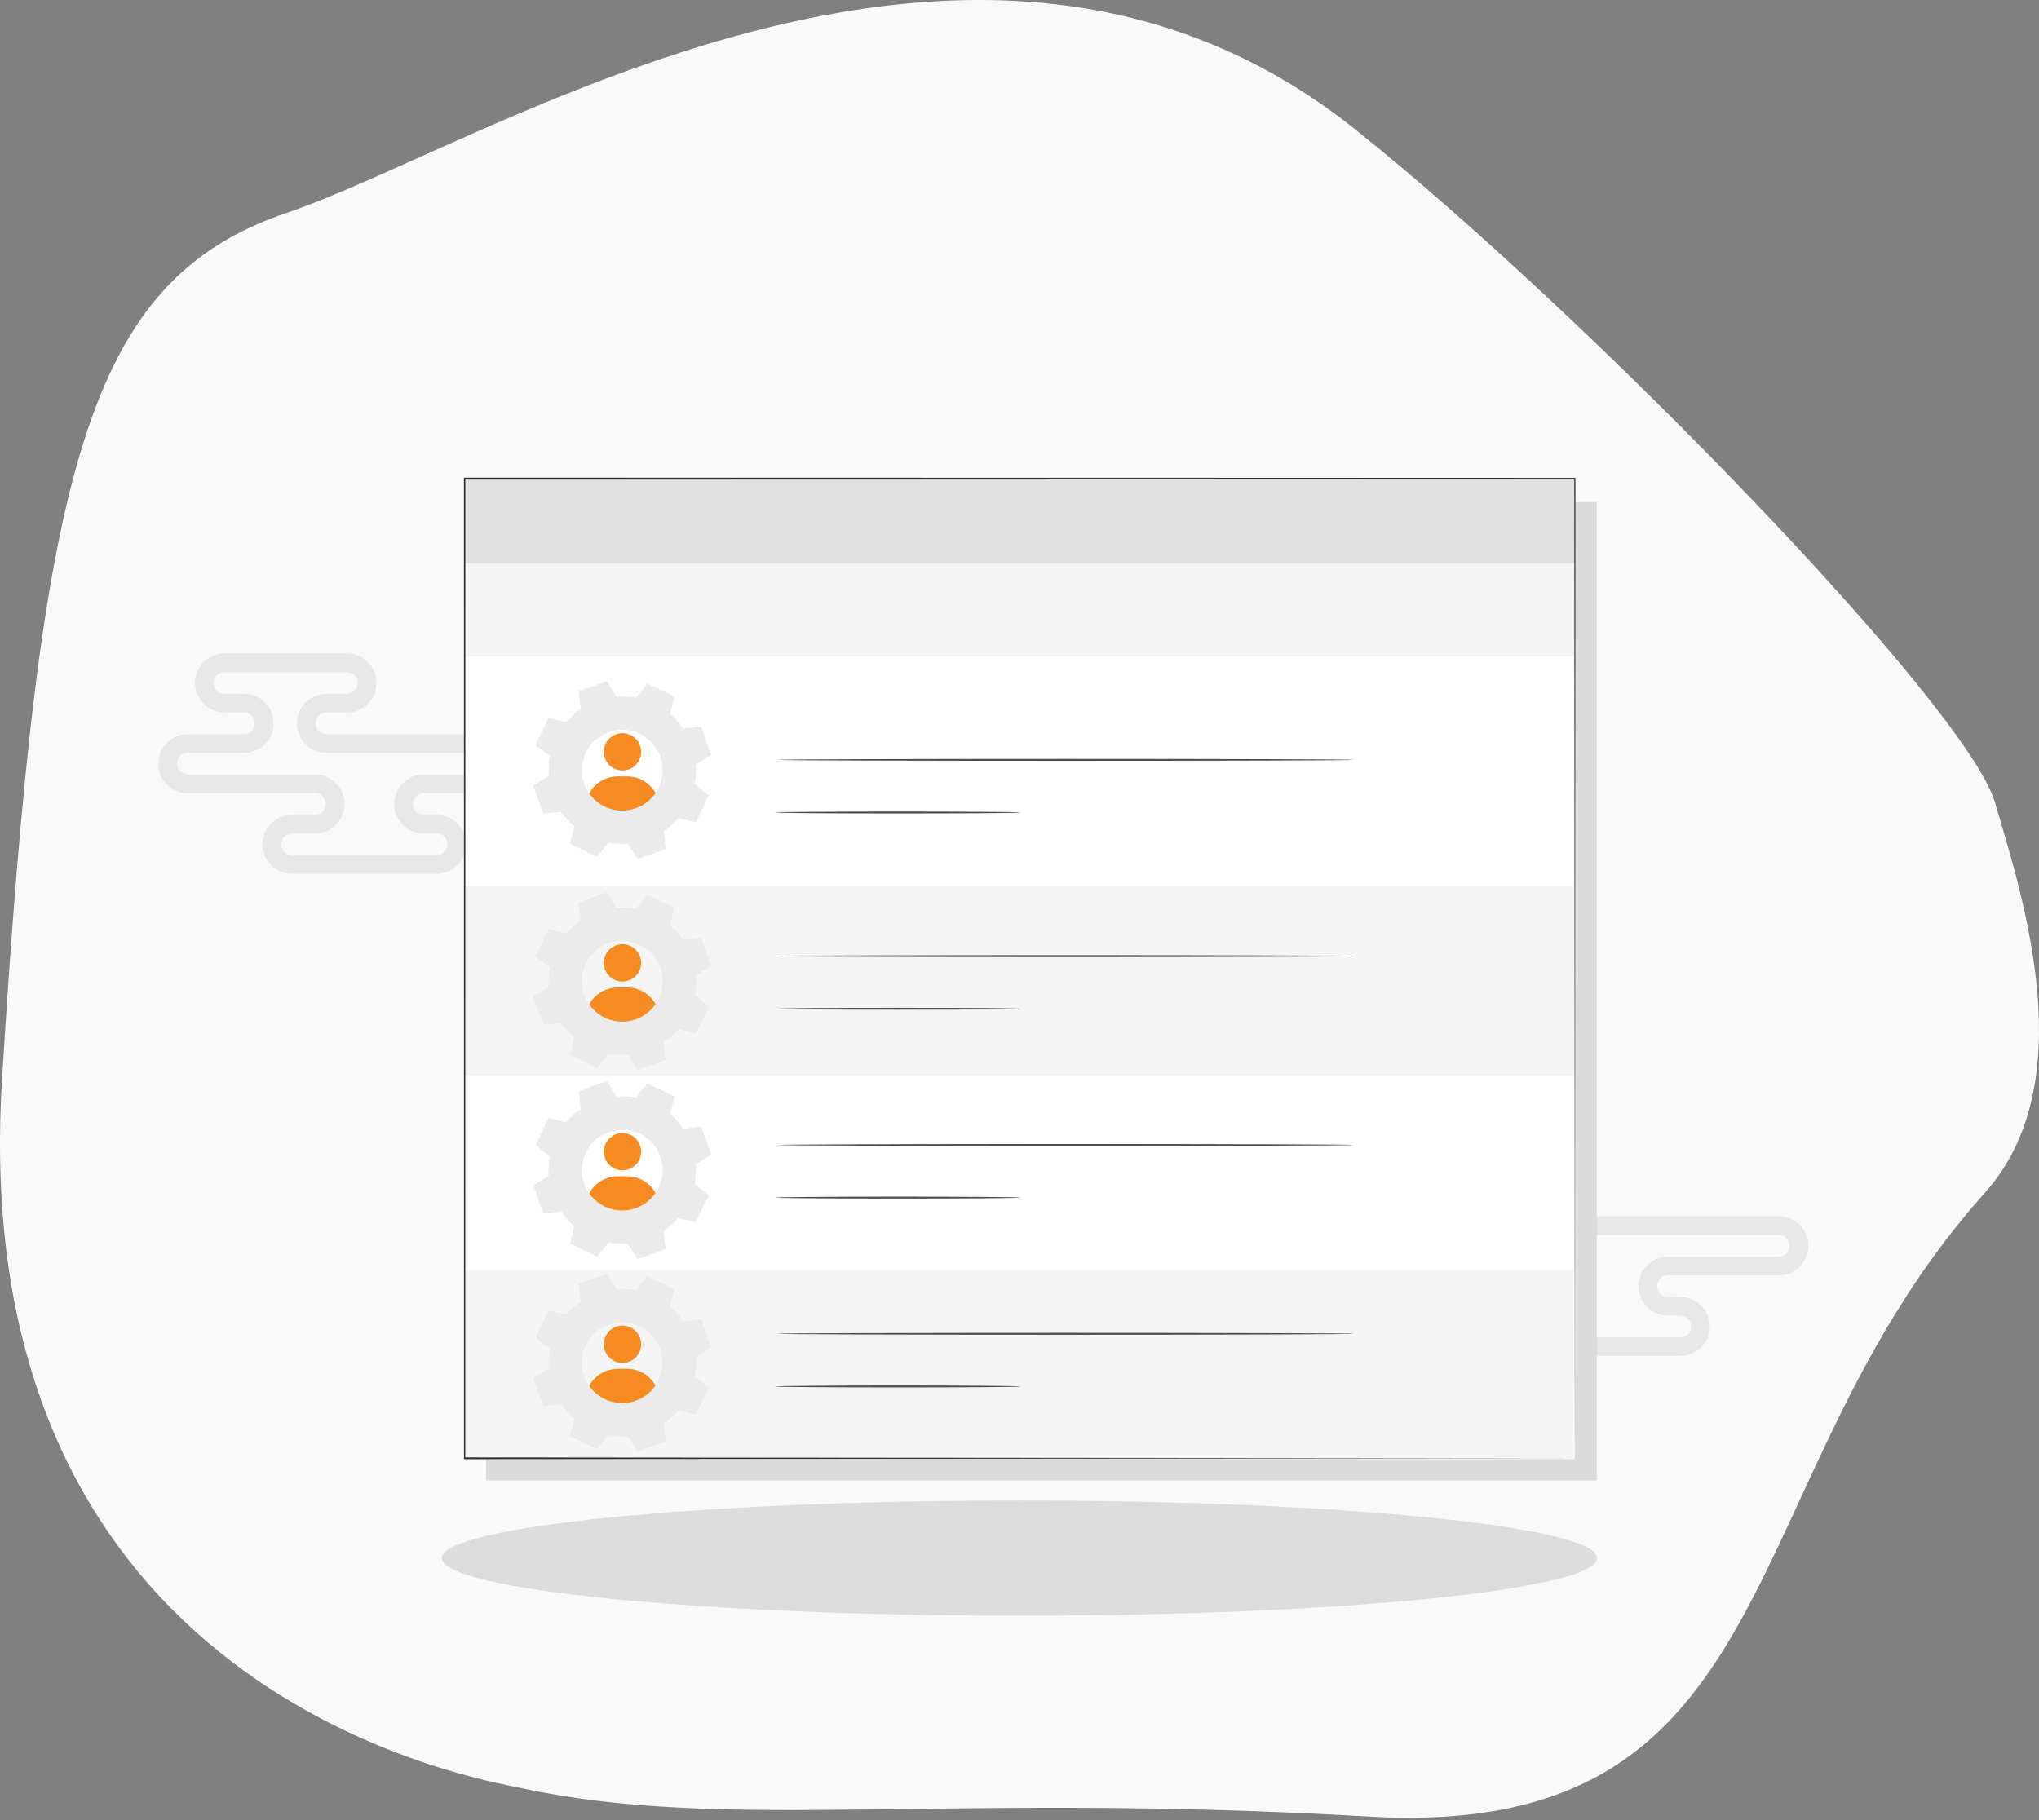 <svg width="327" height="292" viewBox="0 0 327 292" fill="none" xmlns="http://www.w3.org/2000/svg">
<rect x="0" y="0" width="327" height="292" fill="#808080" stroke="none"/>
<path fill-rule="evenodd" clip-rule="evenodd" d="M83.608 286.829C76.741 285.345 -5.753 271.966 0.319 173.301C6.391 74.636 14.014 44.965 46.086 34.107C78.158 23.249 156.122 -28.116 217.3 20.727C255.11 50.911 315.349 113.236 319.923 128.678C324.497 144.121 334.052 173.752 318.296 191.362C277.048 237.462 287.81 295.362 219.459 291.387C151.109 287.412 116.254 293.893 83.606 286.829" fill="#F9F9F9"/>
<path d="M81.479 119.261H52.404C51.976 119.267 51.551 119.188 51.153 119.028C50.755 118.868 50.394 118.63 50.088 118.329C49.783 118.028 49.541 117.67 49.376 117.275C49.21 116.879 49.125 116.455 49.125 116.026C49.125 115.598 49.21 115.173 49.376 114.778C49.541 114.383 49.783 114.024 50.088 113.723C50.394 113.422 50.755 113.185 51.153 113.025C51.551 112.865 51.976 112.785 52.404 112.791H55.601C56.029 112.797 56.455 112.718 56.852 112.558C57.25 112.398 57.612 112.16 57.917 111.859C58.222 111.558 58.464 111.2 58.629 110.804C58.795 110.409 58.88 109.985 58.88 109.556C58.88 109.128 58.795 108.703 58.629 108.308C58.464 107.913 58.222 107.554 57.917 107.253C57.612 106.952 57.25 106.715 56.852 106.555C56.455 106.395 56.029 106.315 55.601 106.321H36.054C35.625 106.315 35.2 106.395 34.802 106.555C34.405 106.715 34.043 106.952 33.738 107.253C33.432 107.554 33.19 107.913 33.025 108.308C32.86 108.703 32.775 109.128 32.775 109.556C32.775 109.985 32.86 110.409 33.025 110.804C33.19 111.2 33.432 111.558 33.738 111.859C34.043 112.16 34.405 112.398 34.802 112.558C35.2 112.718 35.625 112.797 36.054 112.791H39.092C39.52 112.785 39.946 112.865 40.343 113.025C40.741 113.185 41.103 113.422 41.408 113.723C41.713 114.024 41.955 114.383 42.12 114.778C42.286 115.173 42.371 115.598 42.371 116.026C42.371 116.455 42.286 116.879 42.12 117.275C41.955 117.67 41.713 118.028 41.408 118.329C41.103 118.63 40.741 118.868 40.343 119.028C39.946 119.188 39.52 119.267 39.092 119.261H30.123C29.265 119.261 28.442 119.602 27.835 120.209C27.228 120.816 26.887 121.639 26.887 122.497C26.887 123.355 27.228 124.178 27.835 124.785C28.442 125.392 29.265 125.733 30.123 125.733H50.562C51.412 125.744 52.224 126.09 52.821 126.696C53.419 127.301 53.754 128.117 53.754 128.968C53.754 129.818 53.419 130.634 52.821 131.24C52.224 131.845 51.412 132.191 50.562 132.203H46.876C46.447 132.197 46.022 132.276 45.624 132.436C45.227 132.596 44.865 132.834 44.56 133.135C44.255 133.436 44.012 133.794 43.847 134.19C43.682 134.585 43.597 135.009 43.597 135.438C43.597 135.866 43.682 136.291 43.847 136.686C44.012 137.081 44.255 137.44 44.56 137.741C44.865 138.042 45.227 138.279 45.624 138.439C46.022 138.599 46.447 138.679 46.876 138.673H69.969C70.398 138.679 70.823 138.599 71.221 138.439C71.618 138.279 71.98 138.042 72.285 137.741C72.591 137.44 72.833 137.081 72.998 136.686C73.163 136.291 73.249 135.866 73.249 135.438C73.249 135.009 73.163 134.585 72.998 134.19C72.833 133.794 72.591 133.436 72.285 133.135C71.98 132.834 71.618 132.596 71.221 132.436C70.823 132.276 70.398 132.197 69.969 132.203H67.994C67.565 132.209 67.14 132.129 66.742 131.969C66.345 131.809 65.983 131.572 65.678 131.271C65.373 130.97 65.13 130.611 64.965 130.216C64.8 129.821 64.715 129.396 64.715 128.968C64.715 128.539 64.8 128.115 64.965 127.719C65.13 127.324 65.373 126.965 65.678 126.665C65.983 126.364 66.345 126.126 66.742 125.966C67.14 125.806 67.565 125.727 67.994 125.733H81.477C82.335 125.733 83.158 125.392 83.765 124.785C84.372 124.178 84.713 123.355 84.713 122.497C84.713 121.639 84.372 120.816 83.765 120.209C83.158 119.602 82.335 119.261 81.477 119.261H81.479Z" stroke="#E8E8E8" stroke-width="3" stroke-linecap="round" stroke-linejoin="round"/>
<path d="M242.17 203.074H250.069C250.928 203.074 251.751 203.415 252.357 204.022C252.964 204.629 253.305 205.452 253.305 206.31C253.305 207.168 252.964 207.991 252.357 208.598C251.751 209.204 250.928 209.545 250.069 209.545H246.38C245.522 209.545 244.7 209.886 244.093 210.493C243.486 211.099 243.146 211.922 243.146 212.78C243.146 213.638 243.486 214.461 244.093 215.067C244.7 215.674 245.522 216.015 246.38 216.015H269.48C270.338 216.015 271.161 215.674 271.768 215.067C272.374 214.461 272.715 213.638 272.715 212.78C272.715 211.922 272.374 211.099 271.768 210.493C271.161 209.886 270.338 209.545 269.48 209.545H267.503C266.645 209.545 265.822 209.204 265.215 208.598C264.608 207.991 264.267 207.168 264.267 206.31C264.267 205.452 264.608 204.629 265.215 204.022C265.822 203.415 266.645 203.074 267.503 203.074H285.29C286.148 203.074 286.971 202.733 287.577 202.127C288.184 201.52 288.525 200.697 288.525 199.839C288.525 198.981 288.184 198.159 287.577 197.552C286.971 196.945 286.148 196.604 285.29 196.604H242.168C241.31 196.604 240.487 196.945 239.881 197.552C239.274 198.159 238.933 198.981 238.933 199.839C238.933 200.697 239.274 201.52 239.881 202.127C240.487 202.733 241.31 203.074 242.168 203.074H242.17Z" stroke="#E8E8E8" stroke-width="3" stroke-linecap="round" stroke-linejoin="round"/>
<path d="M256.098 80.543H77.969V237.485H256.098V80.543Z" fill="#DBDBDB"/>
<path d="M252.533 76.979H74.404V233.92H252.533V76.979Z" fill="white"/>
<path d="M252.533 172.53H74.404V199.046H252.533V172.53Z" fill="white"/>
<path d="M217.228 183.663C217.228 183.749 196.494 183.818 170.923 183.818C145.344 183.818 124.614 183.749 124.614 183.663C124.614 183.578 145.344 183.509 170.923 183.509C196.494 183.509 217.228 183.578 217.228 183.663Z" fill="#4D4D4D"/>
<path d="M163.706 192.108C163.706 192.193 154.895 192.262 144.029 192.262C133.162 192.262 124.349 192.193 124.349 192.108C124.349 192.022 133.158 191.953 144.029 191.953C154.9 191.953 163.706 192.022 163.706 192.108Z" fill="#4D4D4D"/>
<path d="M252.533 142.191H74.404V172.53H252.533V142.191Z" fill="#F5F5F5"/>
<path d="M217.227 153.371C217.227 153.456 196.493 153.526 170.923 153.526C145.343 153.526 124.614 153.456 124.614 153.371C124.614 153.285 145.343 153.216 170.923 153.216C196.493 153.216 217.227 153.286 217.227 153.371Z" fill="#4D4D4D"/>
<path d="M163.706 161.815C163.706 161.901 154.895 161.97 144.028 161.97C133.162 161.97 124.348 161.901 124.348 161.815C124.348 161.73 133.157 161.66 144.028 161.66C154.899 161.66 163.706 161.73 163.706 161.815Z" fill="#4D4D4D"/>
<path d="M105.81 193.92C105.81 192.532 105.258 191.201 104.277 190.22C103.295 189.238 101.964 188.687 100.576 188.687H99.081C97.693 188.687 96.362 189.238 95.38 190.22C94.399 191.201 93.847 192.532 93.847 193.92V195.415H105.81V193.92Z" fill="#F68B22"/>
<path d="M99.828 187.735C101.48 187.735 102.819 186.397 102.819 184.745C102.819 183.093 101.48 181.754 99.828 181.754C98.177 181.754 96.838 183.093 96.838 184.745C96.838 186.397 98.177 187.735 99.828 187.735Z" fill="#F68B22"/>
<path d="M90.802 179.996C91.484 179.2 92.268 178.498 93.136 177.91L92.805 175.027L97.335 173.439L98.877 175.898C99.922 175.816 100.973 175.874 102.002 176.071L103.806 173.799L108.133 175.88L107.485 178.707C108.281 179.388 108.983 180.174 109.571 181.041L112.455 180.71L114.042 185.241L111.583 186.783C111.665 187.827 111.607 188.878 111.41 189.908L113.682 191.712L111.601 196.039L108.774 195.389C108.092 196.185 107.307 196.887 106.44 197.475L106.771 200.359L102.24 201.946L100.699 199.487C99.654 199.569 98.603 199.511 97.573 199.314L95.769 201.586L91.442 199.505L92.091 196.678C91.295 195.996 90.593 195.211 90.005 194.344L87.121 194.675L85.532 190.144L87.991 188.603C87.909 187.558 87.967 186.507 88.164 185.478L85.892 183.674L87.973 179.347L90.801 179.995L90.802 179.996ZM93.951 184.885C93.395 186.04 93.194 187.333 93.374 188.602C93.554 189.871 94.105 191.058 94.96 192.013C95.814 192.968 96.932 193.648 98.173 193.968C99.414 194.287 100.722 194.231 101.931 193.808C103.14 193.384 104.197 192.611 104.967 191.587C105.737 190.562 106.186 189.333 106.257 188.053C106.328 186.774 106.018 185.502 105.366 184.399C104.714 183.296 103.75 182.41 102.595 181.855C101.828 181.487 100.997 181.272 100.147 181.225C99.298 181.178 98.447 181.299 97.644 181.58C96.842 181.861 96.102 182.298 95.468 182.866C94.834 183.433 94.318 184.119 93.949 184.886L93.951 184.885Z" fill="#EBEBEB"/>
<path d="M105.81 163.628C105.81 162.24 105.258 160.909 104.277 159.928C103.295 158.946 101.964 158.395 100.576 158.395H99.081C97.693 158.395 96.362 158.946 95.38 159.928C94.399 160.909 93.847 162.24 93.847 163.628V165.123H105.81V163.628Z" fill="#F68B22"/>
<path d="M99.828 157.443C101.48 157.443 102.819 156.104 102.819 154.452C102.819 152.801 101.48 151.462 99.828 151.462C98.177 151.462 96.838 152.801 96.838 154.452C96.838 156.104 98.177 157.443 99.828 157.443Z" fill="#F68B22"/>
<path d="M90.802 149.704C91.484 148.908 92.268 148.206 93.136 147.618L92.805 144.734L97.335 143.146L98.877 145.605C99.922 145.523 100.973 145.581 102.002 145.778L103.806 143.506L108.133 145.588L107.485 148.415C108.281 149.096 108.983 149.881 109.571 150.749L112.455 150.418L114.042 154.949L111.583 156.49C111.665 157.535 111.607 158.586 111.41 159.615L113.682 161.419L111.601 165.746L108.774 165.096C108.092 165.893 107.307 166.594 106.44 167.183L106.771 170.066L102.24 171.654L100.699 169.195C99.654 169.277 98.603 169.218 97.573 169.022L95.769 171.294L91.442 169.213L92.091 166.385C91.295 165.704 90.593 164.919 90.005 164.052L87.121 164.383L85.532 159.852L87.991 158.31C87.909 157.265 87.967 156.214 88.164 155.185L85.892 153.381L87.973 149.054L90.801 149.703L90.802 149.704ZM93.951 154.592C93.395 155.747 93.194 157.041 93.374 158.309C93.554 159.578 94.105 160.765 94.96 161.72C95.814 162.675 96.932 163.356 98.173 163.675C99.414 163.995 100.722 163.939 101.931 163.515C103.14 163.091 104.197 162.318 104.967 161.294C105.737 160.27 106.186 159.04 106.257 157.761C106.328 156.481 106.018 155.21 105.366 154.106C104.714 153.003 103.75 152.118 102.595 151.563C101.828 151.194 100.997 150.98 100.147 150.933C99.298 150.886 98.447 151.006 97.644 151.288C96.842 151.569 96.102 152.006 95.468 152.573C94.834 153.14 94.318 153.827 93.949 154.594L93.951 154.592Z" fill="#EBEBEB"/>
<path d="M252.374 203.731H74.246V234.07H252.374V203.731Z" fill="#F5F5F5"/>
<path d="M217.227 213.955C217.227 214.04 196.493 214.11 170.923 214.11C145.343 214.11 124.614 214.04 124.614 213.955C124.614 213.869 145.343 213.8 170.923 213.8C196.493 213.8 217.227 213.87 217.227 213.955Z" fill="#4D4D4D"/>
<path d="M163.706 222.399C163.706 222.485 154.895 222.554 144.028 222.554C133.162 222.554 124.348 222.485 124.348 222.399C124.348 222.314 133.157 222.244 144.028 222.244C154.899 222.244 163.706 222.314 163.706 222.399Z" fill="#4D4D4D"/>
<path d="M105.809 224.807C105.809 223.419 105.258 222.088 104.277 221.107C103.295 220.125 101.964 219.574 100.576 219.574H99.081C97.692 219.574 96.361 220.125 95.38 221.107C94.398 222.088 93.847 223.419 93.847 224.807V226.302H105.809V224.807Z" fill="#F68B22"/>
<path d="M99.828 218.621C101.48 218.621 102.818 217.282 102.818 215.631C102.818 213.979 101.48 212.64 99.828 212.64C98.176 212.64 96.837 213.979 96.837 215.631C96.837 217.282 98.176 218.621 99.828 218.621Z" fill="#F68B22"/>
<path d="M90.802 210.882C91.483 210.086 92.268 209.384 93.135 208.796L92.804 205.912L97.335 204.325L98.876 206.784C99.921 206.701 100.972 206.76 102.002 206.957L103.806 204.684L108.133 206.766L107.484 209.593C108.281 210.274 108.983 211.059 109.571 211.927L112.454 211.596L114.042 216.127L111.583 217.668C111.665 218.713 111.607 219.764 111.41 220.794L113.682 222.598L111.601 226.925L108.774 226.275C108.092 227.071 107.307 227.773 106.44 228.361L106.771 231.244L102.24 232.832L100.698 230.373C99.654 230.455 98.603 230.397 97.573 230.2L95.769 232.472L91.442 230.391L92.091 227.564C91.294 226.882 90.593 226.097 90.004 225.23L87.121 225.561L85.531 221.03L87.99 219.488C87.909 218.444 87.967 217.393 88.163 216.363L85.892 214.559L87.973 210.232L90.8 210.881L90.802 210.882ZM93.951 215.771C93.395 216.925 93.194 218.219 93.374 219.488C93.553 220.756 94.105 221.943 94.959 222.898C95.814 223.854 96.932 224.534 98.173 224.853C99.414 225.173 100.722 225.117 101.931 224.693C103.14 224.27 104.197 223.497 104.967 222.472C105.737 221.448 106.185 220.218 106.257 218.939C106.328 217.66 106.018 216.388 105.366 215.285C104.714 214.181 103.75 213.296 102.595 212.741C101.828 212.372 100.996 212.158 100.147 212.111C99.297 212.064 98.447 212.184 97.644 212.466C96.841 212.747 96.102 213.184 95.468 213.751C94.834 214.319 94.318 215.005 93.949 215.772L93.951 215.771Z" fill="#EBEBEB"/>
<path d="M252.533 76.777H74.405V91.749H252.533V76.777Z" fill="black" fill-opacity="0.12"/>
<path d="M252.533 90.333H74.404V105.305H252.533V90.333Z" fill="#F5F5F5"/>
<path d="M252.565 233.92C252.565 232.924 252.531 172.757 252.476 76.777L252.565 76.9L74.53 76.931H74.516L74.629 76.777C74.625 132.561 74.622 185.686 74.62 233.92L74.516 233.777L252.565 233.92L74.516 234.062H74.412V233.92C74.412 185.686 74.406 132.561 74.404 76.777V76.622H74.53L252.565 76.655H252.654V76.777C252.599 172.757 252.566 232.924 252.565 233.92Z" fill="#263238"/>
<path d="M251.249 110.478H75.434V136.994H251.249V110.478Z" fill="white"/>
<path d="M105.809 129.771C105.809 128.383 105.258 127.052 104.277 126.071C103.295 125.089 101.964 124.538 100.576 124.538H99.081C97.692 124.538 96.361 125.089 95.38 126.071C94.398 127.052 93.847 128.383 93.847 129.771V131.266H105.809V129.771Z" fill="#F68B22"/>
<path d="M99.828 123.587C101.48 123.587 102.818 122.248 102.818 120.596C102.818 118.944 101.48 117.605 99.828 117.605C98.176 117.605 96.837 118.944 96.837 120.596C96.837 122.248 98.176 123.587 99.828 123.587Z" fill="#F68B22"/>
<path d="M90.802 115.847C91.483 115.051 92.268 114.349 93.135 113.761L92.804 110.877L97.335 109.29L98.876 111.749C99.921 111.666 100.972 111.724 102.002 111.921L103.806 109.649L108.133 111.731L107.484 114.558C108.281 115.239 108.983 116.024 109.571 116.892L112.454 116.561L114.042 121.092L111.583 122.633C111.665 123.678 111.607 124.729 111.41 125.758L113.682 127.562L111.601 131.889L108.774 131.24C108.092 132.036 107.307 132.737 106.44 133.326L106.771 136.209L102.24 137.797L100.698 135.338C99.654 135.42 98.603 135.361 97.573 135.165L95.769 137.437L91.442 135.356L92.091 132.528C91.294 131.847 90.593 131.062 90.004 130.195L87.121 130.526L85.531 125.995L87.99 124.453C87.909 123.408 87.967 122.357 88.163 121.328L85.892 119.524L87.973 115.197L90.8 115.846L90.802 115.847ZM93.951 120.736C93.395 121.89 93.194 123.184 93.374 124.452C93.553 125.721 94.105 126.908 94.959 127.863C95.814 128.818 96.932 129.499 98.173 129.818C99.414 130.138 100.722 130.082 101.931 129.658C103.14 129.234 104.197 128.461 104.967 127.437C105.737 126.413 106.185 125.183 106.257 123.904C106.328 122.624 106.018 121.353 105.366 120.249C104.714 119.146 103.75 118.261 102.595 117.706C101.828 117.337 100.996 117.123 100.147 117.076C99.297 117.029 98.447 117.149 97.644 117.431C96.841 117.712 96.102 118.149 95.468 118.716C94.834 119.283 94.318 119.97 93.949 120.737L93.951 120.736Z" fill="#EBEBEB"/>
<path d="M217.227 121.889C217.227 121.975 196.493 122.044 170.923 122.044C145.343 122.044 124.614 121.975 124.614 121.889C124.614 121.804 145.343 121.735 170.923 121.735C196.493 121.735 217.227 121.804 217.227 121.889Z" fill="#4D4D4D"/>
<path d="M163.706 130.334C163.706 130.419 154.895 130.488 144.028 130.488C133.162 130.488 124.348 130.419 124.348 130.334C124.348 130.248 133.157 130.179 144.028 130.179C154.899 130.179 163.706 130.248 163.706 130.334Z" fill="#4D4D4D"/>
<path d="M163.498 259.171C214.648 259.171 256.114 255.034 256.114 249.932C256.114 244.83 214.648 240.693 163.498 240.693C112.347 240.693 70.881 244.83 70.881 249.932C70.881 255.034 112.347 259.171 163.498 259.171Z" fill="black" fill-opacity="0.12"/>
</svg>
